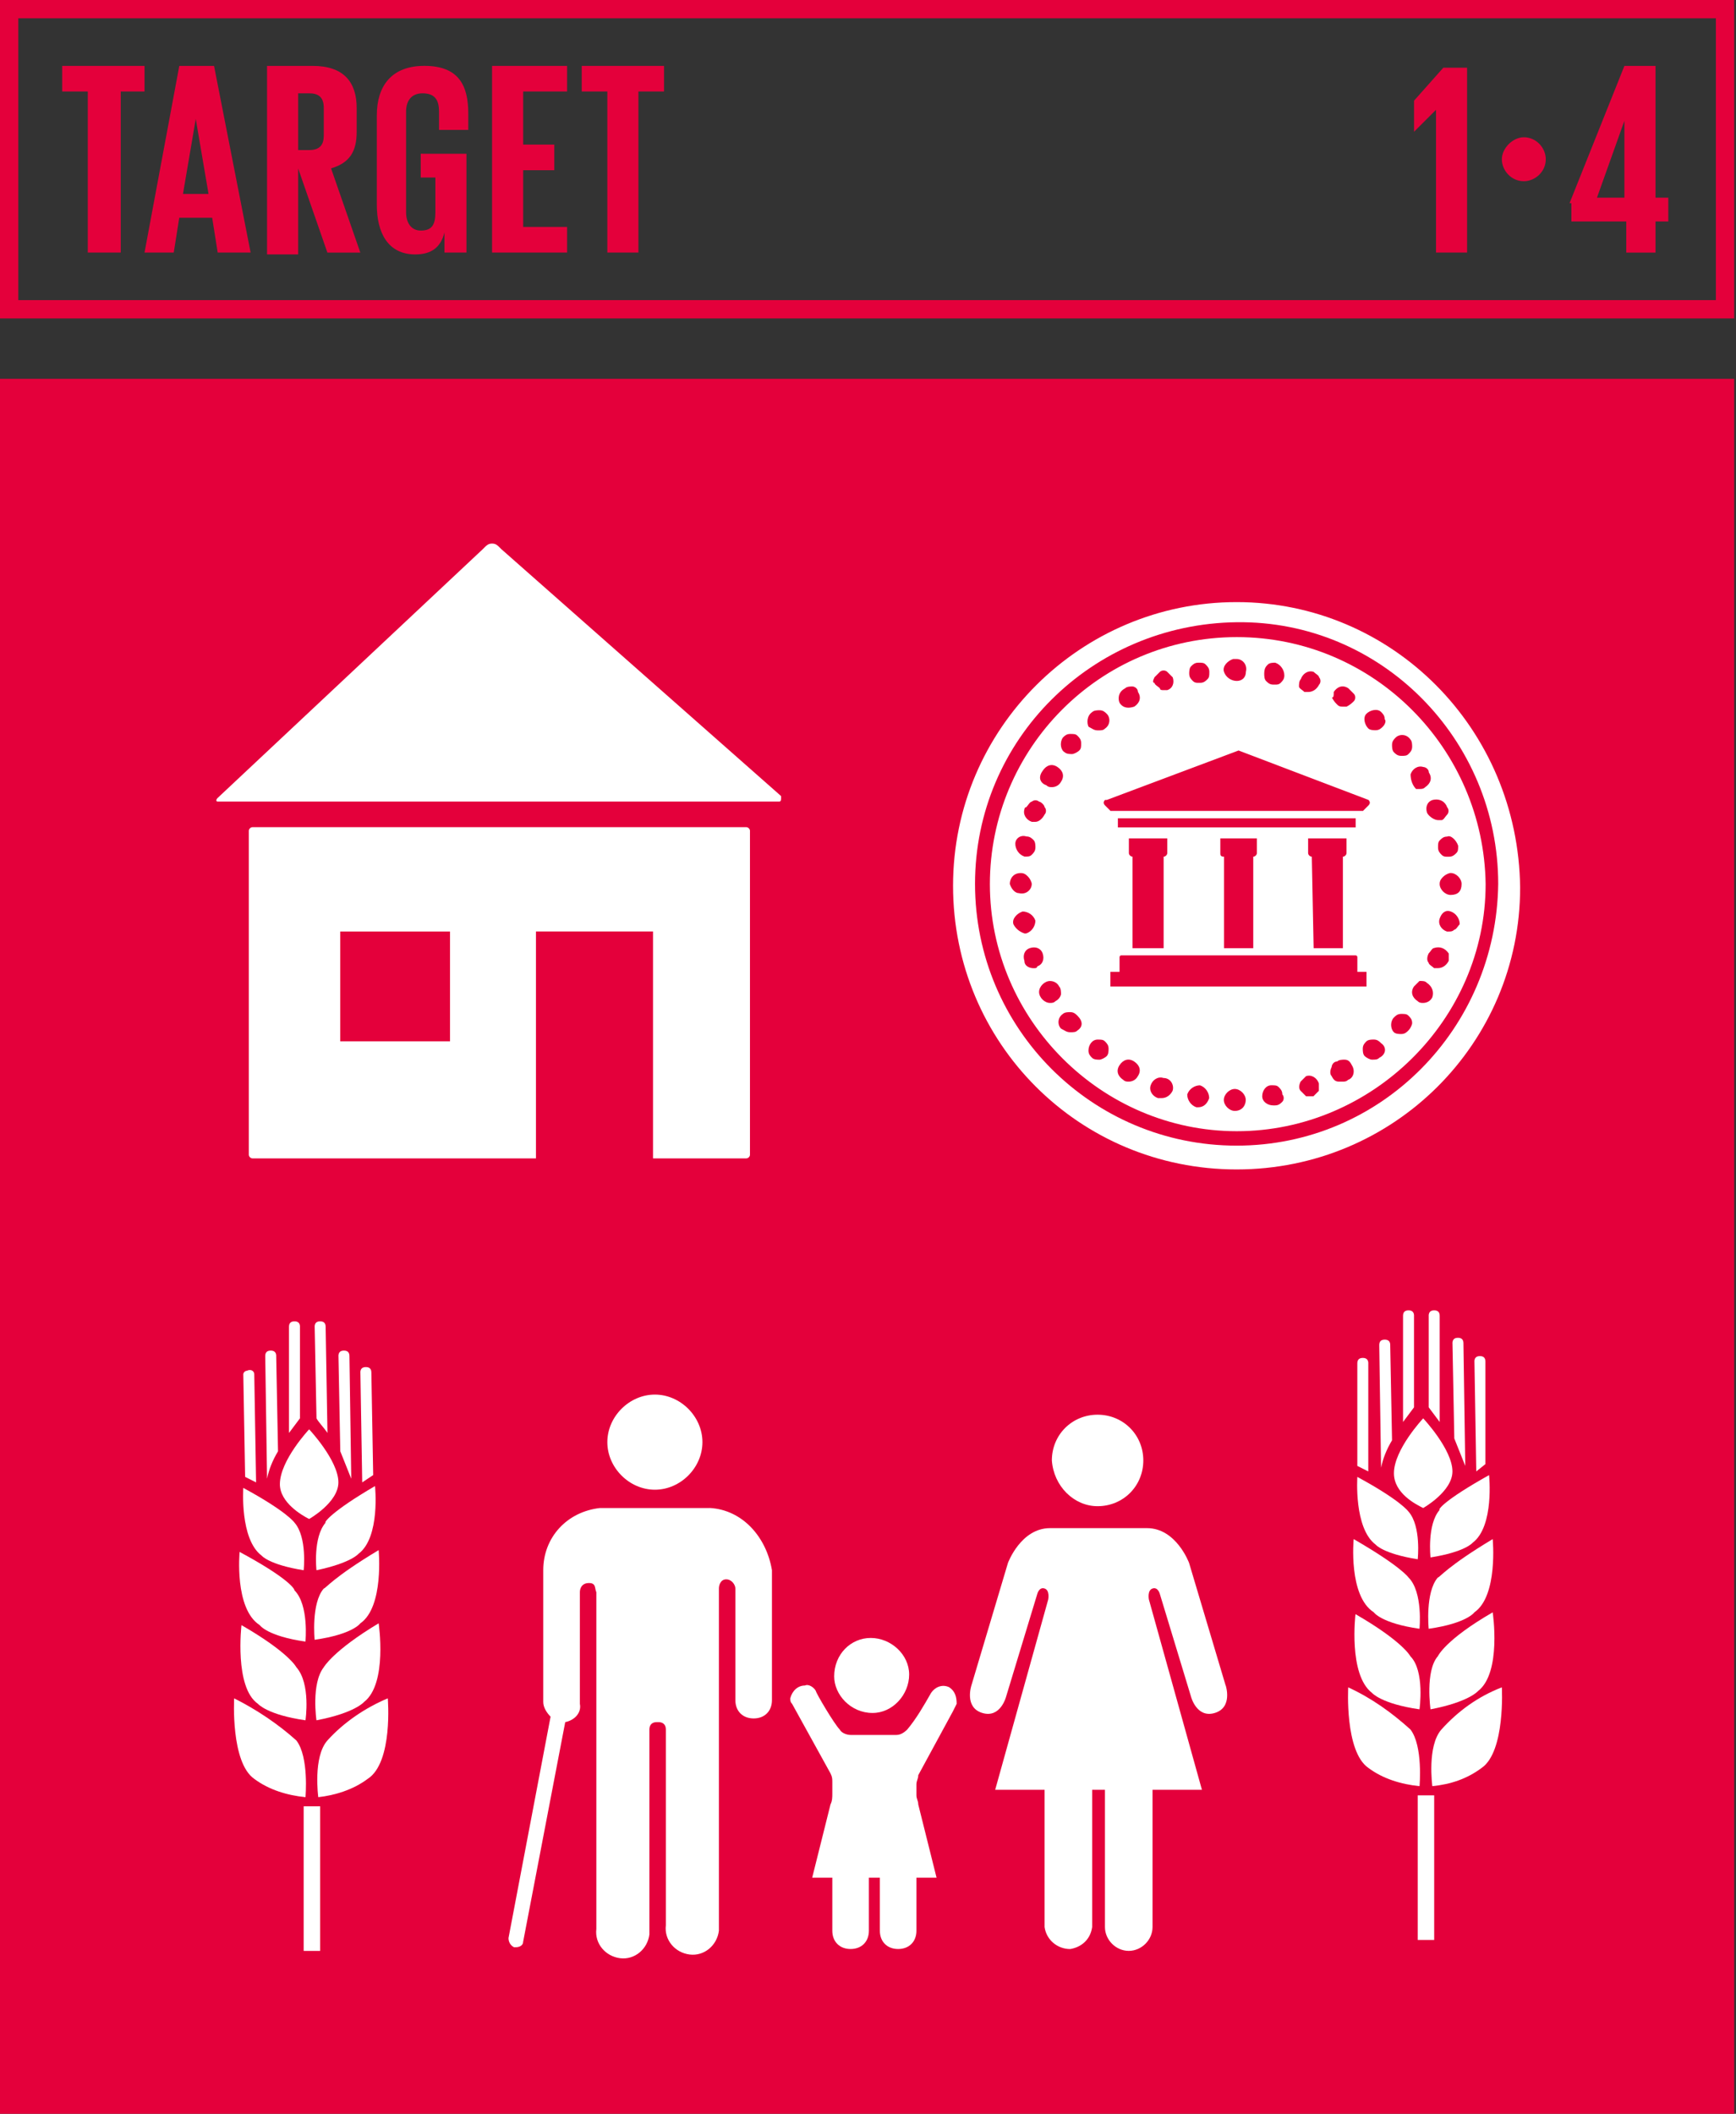 <?xml version="1.0" encoding="UTF-8"?><svg id="Capa_1" xmlns="http://www.w3.org/2000/svg" viewBox="0 0 467 568.37"><rect x="0" y="0" width="467" height="568.37" fill="#333333" stroke="none"/><defs><style>.cls-1{fill:#fff;}.cls-2{fill:#e4003b;}</style></defs><path class="cls-2" d="M4.92,80.7H461.59V4.92H4.92V80.7Zm462.08,4.92H0V0H466.51V85.62h.49Z"/><polygon class="cls-2" points="16.73 17.72 38.88 17.72 38.88 24.6 32.48 24.6 32.48 67.91 23.62 67.91 23.62 24.6 16.73 24.6 16.73 17.72"/><path class="cls-2" d="M49.21,52.16h6.89l-3.44-20.18-3.44,20.18Zm-10.33,15.75l9.35-50.19h9.35l9.84,50.19h-8.86l-1.48-9.35h-8.86l-1.48,9.35h-7.87Z"/><path class="cls-2" d="M80.21,24.6v15.75h2.95c2.95,0,3.94-1.48,3.94-3.94v-7.38c0-2.95-1.48-3.94-3.94-3.94h-2.95v-.49Zm0,20.67v23.13h-8.37V17.72h12.3c8.37,0,11.81,4.43,11.81,11.32v6.4c0,5.41-1.97,8.37-6.89,9.84l7.87,22.64h-8.86l-7.87-22.64Z"/><path class="cls-2" d="M113.67,41.34h11.81v26.57h-5.91v-5.41c-.98,3.94-3.44,5.91-7.87,5.91-7.38,0-10.33-5.91-10.33-13.29V31c0-7.87,3.94-13.29,12.79-13.29,9.35,0,11.81,5.41,11.81,12.79v4.43h-7.87v-4.92c0-2.95-.98-4.92-4.43-4.92-2.95,0-4.43,1.97-4.43,4.92v27.07c0,2.95,1.48,4.92,3.94,4.92,2.95,0,3.94-1.48,3.94-4.92v-9.35h-3.94v-6.4h.49Z"/><polygon class="cls-2" points="132.37 17.72 152.55 17.72 152.55 24.6 140.74 24.6 140.74 38.88 149.11 38.88 149.11 45.77 140.74 45.77 140.74 61.02 152.55 61.02 152.55 67.91 132.37 67.91 132.37 17.72"/><polygon class="cls-2" points="156.49 17.72 178.63 17.72 178.63 24.6 171.74 24.6 171.74 67.91 163.38 67.91 163.38 24.6 156.49 24.6 156.49 17.72"/><polygon class="cls-2" points="394.66 17.72 394.66 67.91 386.3 67.91 386.3 29.53 380.39 35.43 380.39 27.07 388.26 18.21 394.66 18.21 394.66 17.72"/><path class="cls-2" d="M409.92,36.91c3.44,0,5.91,2.95,5.91,5.91,0,3.44-2.95,5.91-5.91,5.91-3.44,0-5.91-2.95-5.91-5.91s2.95-5.91,5.91-5.91"/><path class="cls-2" d="M429.6,53.15h7.38v-20.67l-7.38,20.67Zm-7.38,1.48l14.76-36.91h8.37V53.15h3.44v6.4h-3.44v8.37h-7.87v-8.37h-14.76v-4.92h-.49Z"/><g><rect class="cls-2" x="0" y="101.86" width="466.51" height="466.51"/><path class="cls-1" d="M295.26,405c6.89,0,12.3-5.41,12.3-12.3s-5.41-12.3-12.3-12.3-12.3,5.41-12.3,12.3c.49,6.89,5.91,12.3,12.3,12.3"/><path class="cls-1" d="M329.71,453.22l-9.84-32.97s-3.44-9.35-11.32-9.35h-26.08c-7.87,0-11.32,9.35-11.32,9.35l-9.84,32.97s-1.97,5.91,2.95,7.38c4.92,1.48,6.4-4.43,6.4-4.43l8.37-27.56s.49-1.97,1.97-1.48,.98,2.95,.98,2.95l-14.27,51.18h13.29v36.91c.49,3.44,3.44,5.91,6.89,5.91,2.95-.49,5.41-2.46,5.91-5.91v-36.91h3.44v36.91c0,3.44,2.95,6.4,6.4,6.4s6.4-2.95,6.4-6.4v-36.91h13.29l-14.27-51.18s-.49-2.46,.98-2.95,1.97,1.48,1.97,1.48l8.37,27.56s1.48,5.91,6.4,4.43c4.92-1.48,2.95-7.38,2.95-7.38"/><path class="cls-1" d="M176.17,400.57c6.89,0,12.79-5.91,12.79-12.79s-5.91-12.79-12.79-12.79-12.79,5.91-12.79,12.79,5.91,12.79,12.79,12.79"/><path class="cls-1" d="M190.93,405.49h-29.53c-8.86,.98-15.26,7.87-15.26,16.73v35.43c0,1.48,.98,2.95,1.97,3.94l-11.32,59.54c0,.98,.49,1.97,1.48,2.46h.49c.98,0,1.97-.49,1.97-1.48l11.32-59.05c2.46-.49,4.43-2.46,3.94-4.92v-30.02c0-.98,.49-2.46,2.46-2.46s1.48,1.48,1.97,2.46v90.55c-.49,3.94,2.46,7.38,6.4,7.87,3.94,.49,7.38-2.46,7.87-6.4v-55.11c0-.98,.49-1.97,1.97-1.97h.49c.98,0,1.97,.49,1.97,1.97v52.65c-.49,3.94,2.46,7.38,6.4,7.87,3.94,.49,7.38-2.46,7.87-6.4v-92.02c0-.98,.49-2.46,1.97-2.46s2.46,1.48,2.46,2.46v30.02c0,2.95,1.97,4.92,4.92,4.92s4.92-1.97,4.92-4.92v-34.94c-1.48-8.86-7.87-16.24-16.73-16.73"/><path class="cls-1" d="M255.4,453.71c-1.97-.98-3.94,0-4.92,1.48-1.97,3.44-3.94,6.89-6.4,9.84-.98,.98-1.97,1.48-2.95,1.48h-12.3c-.98,0-2.46-.49-2.95-1.48-1.48-1.48-6.4-9.84-6.4-10.33-.49-.98-1.97-1.97-2.95-1.48-1.97,0-3.44,1.48-3.94,3.44,0,.49,0,.98,.49,1.48l10.33,18.7c.49,.98,.49,1.48,.49,2.46v2.95c0,.98,0,1.97-.49,2.95l-4.92,19.68h5.41v14.27c0,2.95,1.97,4.92,4.92,4.92s4.92-1.97,4.92-4.92v-14.27h2.95v14.27c0,2.95,1.97,4.92,4.92,4.92s4.92-1.97,4.92-4.92v-14.27h5.41l-4.92-19.68c0-.98-.49-1.48-.49-2.46v-2.95c0-.98,.49-1.48,.49-2.46l9.35-17.22,.98-1.97c0-1.97-.49-3.44-1.97-4.43"/><path class="cls-1" d="M234.73,460.6c5.41,0,9.84-4.92,9.84-10.33s-4.92-9.84-10.33-9.84-9.84,4.43-9.84,10.33c0,4.92,4.43,9.84,10.33,9.84"/><path class="cls-1" d="M83.16,384.33s-7.87,8.37-7.87,14.76c0,4.92,5.91,8.37,7.87,9.35,0,0,7.87-4.43,7.87-9.84,0-5.91-7.87-14.27-7.87-14.27"/><path class="cls-1" d="M65.45,400.07s-.98,13.78,4.92,18.21c0,0,1.97,2.46,11.32,3.94,0,0,.98-8.86-2.46-12.79,0,0-1.97-2.95-13.78-9.35"/><path class="cls-1" d="M64.46,417.3s-1.48,15.26,5.41,19.68c0,0,1.97,2.95,12.3,4.43,0,0,.98-9.84-2.95-13.78,0-.49-1.97-3.44-14.76-10.33"/><path class="cls-1" d="M64.96,436.98s-1.97,16.73,4.43,21.16c0,0,2.46,2.95,12.79,4.43,0,0,1.48-9.84-2.46-14.27,0,0-1.97-3.94-14.76-11.32"/><path class="cls-1" d="M62.99,456.67s-.98,17.22,5.41,21.65c3.94,2.95,8.86,4.43,13.78,4.92,0,0,.98-10.83-2.46-15.25-4.92-4.43-10.83-8.37-16.73-11.32"/><path class="cls-1" d="M100.88,399.58s1.48,13.78-4.43,18.21c0,0-1.97,2.46-11.32,4.43,0,0-.98-8.86,2.46-12.79-.49,0,1.48-2.95,13.29-9.84"/><path class="cls-1" d="M101.86,416.81s1.48,15.26-4.92,19.68c0,0-1.97,2.95-12.3,4.43,0,0-.98-9.84,2.46-13.78,.49,0,2.46-2.95,14.76-10.33"/><path class="cls-1" d="M101.86,436.49s2.46,16.24-3.94,21.16c0,0-2.46,2.95-12.79,4.92,0,0-1.48-9.84,1.97-14.27,0,0,2.46-4.43,14.76-11.81"/><path class="cls-1" d="M104.32,456.67s1.48,17.22-5.41,21.65c-3.94,2.95-8.86,4.43-13.29,4.92,0,0-1.48-10.83,2.46-15.25,4.43-4.92,10.33-8.86,16.24-11.32"/><path class="cls-1" d="M68.4,369.56c0-.98-.98-1.48-1.97-.98-.49,0-.98,.49-.98,.98l.49,27.56,2.95,1.48-.49-29.03Z"/><path class="cls-1" d="M74.31,364.64c0-.98-.49-1.48-1.48-1.48s-1.48,.49-1.48,1.48l.49,32.97c.49-2.46,1.48-4.92,2.95-7.38l-.49-25.59Z"/><path class="cls-1" d="M80.7,356.77c0-.98-.49-1.48-1.48-1.48s-1.48,.49-1.48,1.48v28.54l2.95-3.94v-24.6Z"/><path class="cls-1" d="M96.94,369.07c0-.98,.49-1.48,1.48-1.48s1.48,.49,1.48,1.48l.49,27.56-2.95,1.97-.49-29.53Z"/><path class="cls-1" d="M91.04,364.64c0-.98,.49-1.48,1.48-1.48s1.48,.49,1.48,1.48l.49,32.97c-.98-2.46-1.97-4.92-2.95-7.38l-.49-25.59Z"/><path class="cls-1" d="M84.64,356.77c0-.98,.49-1.48,1.48-1.48s1.48,.49,1.48,1.48l.49,28.54c-.98-1.48-2.46-2.95-2.95-3.94l-.49-24.6Z"/><rect class="cls-1" x="81.69" y="485.7" width="4.43" height="38.88"/><path class="cls-1" d="M382.85,381.38s-7.87,8.37-7.87,14.76c0,5.41,5.91,8.37,7.87,9.35,0,0,7.87-4.43,7.87-9.84,0-5.91-7.87-14.27-7.87-14.27"/><path class="cls-1" d="M365.14,397.12s-.98,13.78,4.92,18.21c0,0,1.97,2.46,11.32,3.94,0,0,.98-8.86-2.46-12.79,0,0-1.97-2.95-13.78-9.35"/><path class="cls-1" d="M364.15,413.85s-1.48,15.26,5.41,19.68c0,0,1.97,2.95,12.3,4.43,0,0,.98-9.84-2.95-13.78,0,0-1.97-2.95-14.76-10.33"/><path class="cls-1" d="M364.64,434.03s-1.97,16.24,4.43,21.16c0,0,2.46,2.95,12.79,4.43,0,0,1.48-10.33-2.46-14.27,0,0-1.97-3.94-14.76-11.32"/><path class="cls-1" d="M362.68,453.71s-.98,17.22,5.41,21.65c3.94,2.95,8.86,4.43,13.78,4.92,0,0,.98-10.83-2.46-15.25-4.92-4.43-10.33-8.37-16.73-11.32"/><path class="cls-1" d="M400.57,396.63s1.48,13.78-4.43,18.21c0,0-1.97,2.46-11.32,3.94,0,0-.98-8.86,2.46-12.79-.49,0,.98-2.46,13.29-9.35"/><path class="cls-1" d="M401.55,413.85s1.48,15.26-4.92,19.68c0,0-1.97,2.95-12.3,4.43,0,0-.98-9.84,2.46-13.78,.49,0,2.46-2.95,14.76-10.33"/><path class="cls-1" d="M401.55,433.54s2.46,16.24-3.94,21.16c0,0-2.46,2.95-12.79,4.92,0,0-1.48-10.33,1.97-14.27,0,0,1.97-4.43,14.76-11.81"/><path class="cls-1" d="M404.01,453.71s.98,17.22-5.41,21.65c-3.94,2.95-8.37,4.43-13.29,4.92,0,0-1.48-10.83,2.46-15.25,4.43-4.92,9.84-8.86,16.24-11.32"/><path class="cls-1" d="M368.09,366.61c0-.98-.49-1.48-1.48-1.48s-1.48,.49-1.48,1.48v27.56l2.95,1.48v-29.03Z"/><path class="cls-1" d="M373.99,361.69c0-.98-.49-1.48-1.48-1.48s-1.48,.49-1.48,1.48l.49,32.97c.49-2.46,1.48-4.92,2.95-7.38l-.49-25.59Z"/><path class="cls-1" d="M380.39,353.82c0-.98-.49-1.48-1.48-1.48s-1.48,.49-1.48,1.48v28.54l2.95-3.94v-24.6Z"/><path class="cls-1" d="M396.63,366.12c0-.98,.49-1.48,1.48-1.48s1.48,.49,1.48,1.48v27.56l-2.46,1.97-.49-29.53Z"/><path class="cls-1" d="M390.72,361.2c0-.98,.49-1.48,1.48-1.48s1.48,.49,1.48,1.48l.49,32.97c-.98-2.46-1.97-4.92-2.95-7.38l-.49-25.59Z"/><path class="cls-1" d="M384.33,353.82c0-.98,.49-1.48,1.48-1.48s1.48,.49,1.48,1.48v28.54l-2.95-3.94v-24.6Z"/><rect class="cls-1" x="381.38" y="482.75" width="4.43" height="38.88"/><path class="cls-1" d="M121.06,280h-29.53v-29.53h29.53v29.53Zm79.72-57.58H67.91c-.49,0-.98,.49-.98,.98v87.1c0,.49,.49,.98,.98,.98h76.27v-61.02h31.49v61.02h25.1c.49,0,.98-.49,.98-.98v-87.1c0-.49-.49-.98-.98-.98"/><path class="cls-1" d="M134.34,147.14c-.49-.49-.98-.98-1.97-.98s-1.48,.49-1.97,.98l-.49,.49L58.56,214.55c-.49,.49-.49,.98,0,.98H209.63c.49,0,.49-.49,.49-.98v-.49l-75.29-66.43-.49-.49Z"/><path class="cls-1" d="M390.23,240.64c-1.48,0-2.95-1.48-2.95-2.95,0-.98,.49-1.48,.98-1.97,.49-.49,1.48-.98,1.97-.98,1.48,0,2.95,1.48,2.95,2.95,0,1.97-.98,2.95-2.95,2.95m.98,9.35c-.49,.49-.98,.49-1.48,.49h-.49c-1.48-.49-2.46-1.97-1.97-3.44,.49-1.48,1.48-2.46,2.95-1.97,1.48,.49,2.46,1.97,2.46,3.44-.49,.49-.98,1.48-1.48,1.48m-1.48,8.37c-.49,.98-1.48,1.97-2.95,1.97h-.98c-.49-.49-1.48-.98-1.48-1.48-.49-.49-.49-1.48,0-2.46,.49-.49,.98-1.48,1.48-1.48,1.48-.49,2.95,0,3.94,1.48v1.97Zm-4.43,9.84c-.49,.98-1.48,1.48-2.46,1.48-.49,0-.98,0-1.48-.49-1.48-.98-1.97-2.46-.98-3.94,.49-.49,.98-.98,1.48-1.48,.98,0,1.48,0,1.97,.49,1.48,.98,1.97,2.46,1.48,3.94m-6.4-65.45c-.49,.49-.98,.49-1.97,.49s-1.48-.49-1.97-.98c-.49-.49-.49-1.48-.49-1.97,0-.98,.49-1.48,.98-1.97,.98-.98,2.95-.98,3.94,.49,.49,.49,.49,1.48,.49,1.97,0,.98-.49,1.48-.98,1.97m0,74.31c-.49,.49-.98,.98-1.97,.98-.49,0-1.48,0-1.97-.49-.98-.98-.98-2.95,0-3.94,.49-.49,.98-.98,1.97-.98s1.48,0,1.97,.49c.49,.49,.98,.98,.98,1.97,0,.49-.49,1.48-.98,1.97m-6.89-81.69c-.49,.49-.98,.98-1.97,.98-.49,0-1.48,0-1.97-.49-.98-.98-1.48-2.95-.49-3.94,.98-.98,2.95-1.48,3.94-.49,.49,.49,.98,.98,.98,1.97,.49,.49,0,1.48-.49,1.97m-.98,89.07c-.49,.49-.98,.49-1.97,.49-.49,0-1.48-.49-1.97-.98-.49-.49-.49-1.48-.49-1.97,0-.98,.49-1.48,.98-1.97,.49-.49,1.48-.49,1.97-.49,.98,0,1.48,.49,1.97,.98,1.48,.98,1.48,2.95-.49,3.94m-8.37,5.91c-.49,.49-.98,.49-1.48,.49h-.98c-.98,0-1.48-.49-1.97-1.48-.49-.49-.49-1.48,0-2.46,0-.49,.49-1.48,1.48-1.48,.49-.49,1.48-.49,1.97-.49,.98,0,1.48,.49,1.97,1.48,.98,1.48,.49,3.44-.98,3.94m-7.87,2.95c-.49,.49-.98,.98-1.48,1.48h-1.97c-.49-.49-.98-.98-1.48-1.48-.49-.49-.49-1.48,0-2.46,.49-.49,.98-.98,1.48-1.48,1.48-.49,2.95,.49,3.44,1.97v1.97Zm-9.84,2.95c-.49,.49-.98,.98-1.97,.98h-.49c-1.48,0-2.95-.98-2.95-2.46s.98-2.95,2.46-2.95c.98,0,1.48,0,1.97,.49,.49,.49,.98,.98,.98,1.97,.49,.49,.49,1.48,0,1.97m-12.79,2.46c-1.48,0-2.95-1.48-2.95-2.95s1.48-2.95,2.95-2.95,2.95,1.48,2.95,2.95-.98,2.95-2.95,2.95m-9.84-.98h-.49c-1.48-.49-2.46-1.97-2.46-3.44,.49-1.48,1.97-2.46,3.44-2.46,1.48,.49,2.46,1.97,2.46,3.44-.49,1.48-1.48,2.46-2.95,2.46m-6.89-4.43c-.49,.98-1.48,1.97-2.95,1.97h-.98c-1.48-.49-2.46-1.97-1.97-3.44,.49-1.48,1.97-2.46,3.44-1.97,1.97,0,2.95,1.97,2.46,3.44m-9.35-3.94c-.49,.98-1.48,1.48-2.46,1.48-.49,0-.98,0-1.48-.49-1.48-.98-1.97-2.46-.98-3.94,.98-1.48,2.46-1.97,3.94-.98,1.48,.98,1.97,2.46,.98,3.94m-7.38-28.05h2.46v-3.94s0-.49,.49-.49h62.99s.49,0,.49,.49v3.94h2.46v3.94h-68.89v-3.94Zm-.98,22.64c-.49,.49-1.48,.98-1.97,.98s-1.48,0-1.97-.49c-.49-.49-.98-.98-.98-1.97,0-1.48,.98-2.95,2.46-2.95,.98,0,1.48,0,1.97,.49,.49,.49,.98,.98,.98,1.97,0,.49,0,1.48-.49,1.97m-7.87-6.89c-.49,.49-.98,.49-1.97,.49s-1.48-.49-2.46-.98c-.98-.98-.98-2.95,.49-3.94,.49-.49,1.48-.49,1.97-.49,.98,0,1.48,.49,1.97,.98,1.48,1.48,1.48,2.95,0,3.94m-3.94-78.74c.49-.49,.98-.98,1.97-.98s1.48,0,1.97,.49c.49,.49,.98,.98,.98,1.97s0,1.48-.49,1.97c-.49,.49-1.48,.98-1.97,.98s-1.48,0-1.97-.49c-.98-.49-1.48-2.46-.49-3.94m-.49,68.89c0,.49-.49,1.48-1.48,1.97-.49,.49-.98,.49-1.48,.49-1.48,0-2.95-1.48-2.95-2.95s1.48-2.95,2.95-2.95c.98,0,1.97,.49,2.46,1.48,.49,.49,.49,1.48,.49,1.97m-7.38-6.89c-.98,0-2.46-.49-2.46-1.97-.49-1.48,0-2.95,1.48-3.44,1.48-.49,2.95,0,3.44,1.48,.49,1.48,0,2.95-1.48,3.44,0,.49-.49,.49-.98,.49m-5.41-11.81c-.49-1.48,.98-2.95,2.46-3.44,1.48,0,2.95,.98,3.44,2.46,0,1.48-.98,2.95-2.46,3.44h-.49c-1.48-.49-2.46-1.48-2.95-2.46m-.98-10.83c0-1.48,.98-2.95,2.95-2.95,.98,0,1.48,.49,1.97,.98,.49,.49,.98,1.48,.98,1.97,0,1.48-1.48,2.95-3.44,2.46-.98,0-1.97-.98-2.46-2.46m4.43-12.79c.98,0,1.48,.49,1.97,.98,.49,.49,.49,1.48,.49,1.97,0,.98-.49,1.48-.98,1.97-.49,.49-.98,.49-1.48,.49h-.49c-1.48-.49-2.46-1.97-2.46-3.44s1.48-2.46,2.95-1.97m0-7.87c.49-.49,.98-1.48,1.48-1.48,.49-.49,1.48-.49,1.97,0,.49,0,1.48,.98,1.48,1.48,.49,.49,.49,1.48,0,1.97-.49,.98-1.48,1.97-2.46,1.97h-.98c-1.48-.49-2.46-1.97-1.97-3.44,0,0,0-.49,.49-.49m4.43-9.84c.98-1.48,2.46-1.97,3.94-.98,1.48,.98,1.97,2.46,.98,3.94-.49,.98-1.48,1.48-2.46,1.48-.49,0-.98,0-1.48-.49-1.48-.49-2.46-1.97-.98-3.94q-.49,.49,0,0m13.29-15.75c.49-.49,1.48-.49,1.97-.49,.98,0,1.48,.49,1.97,.98,.98,.98,.98,2.95-.49,3.94-.49,.49-.98,.49-1.97,.49s-1.48-.49-2.46-.98c-.49-.98-.49-2.95,.98-3.94q-.49,0,0,0m8.86-6.4c.49-.49,1.48-.49,1.97-.49s1.48,.49,1.48,1.48c.98,1.48,.49,2.95-.98,3.94-1.48,.49-2.95,.49-3.94-.98-.49-.98-.49-2.95,1.48-3.94m7.87-2.95c.49-.49,.98-.98,1.48-1.48,.49-.49,1.48-.49,1.97,0,.49,.49,.98,.98,1.48,1.48,.49,1.48,0,2.95-1.48,3.44h-.98c-.49,0-.98,0-.98-.49-.49-.49-1.48-.98-1.48-1.48-.49,0-.49-.49,0-1.48m9.84-2.95c.49-.49,.98-.98,1.97-.98s1.48,0,1.97,.49c.49,.49,.98,.98,.98,1.97s0,1.48-.49,1.97c-.49,.49-.98,.98-1.97,.98h-.49c-.49,0-.98,0-1.48-.49-.49-.49-.98-.98-.98-1.97,0-.49,0-1.48,.49-1.97m12.3-1.97c1.48,0,2.95,1.48,2.46,3.44,0,1.48-.98,2.46-2.46,2.46s-2.95-.98-3.44-2.46c-.49-1.48,.98-2.95,2.46-3.44h.98Zm8.37,1.48c.49-.49,1.48-.49,1.97-.49,1.48,.49,2.46,1.97,2.46,3.44,0,.98-.49,1.48-.98,1.97-.49,.49-.98,.49-1.48,.49h-.49c-.98,0-1.48-.49-1.97-.98-.49-.49-.49-1.48-.49-1.97,0-1.48,.49-1.97,.98-2.46m8.86,3.94c.49-1.48,1.97-2.46,3.44-1.97,.49,.49,1.48,.98,1.48,1.48,.49,.49,.49,1.48,0,1.97-.49,.98-1.48,1.97-2.95,1.97h-.98c-.49-.49-1.48-.98-1.48-1.48s0-1.48,.49-1.97m-16.73,35.43h-34.45l-1.48-1.48c-.49-.49-.49-.98,0-1.48h.49l35.43-13.29,34.94,13.29c.49,.49,.49,.98,0,1.48l-1.48,1.48h-33.46Zm-28.54,12.3c-.49,0-.98-.49-.98-.98v-3.94h10.33v3.94c0,.49-.49,.98-.98,.98v24.6h-8.37v-24.6Zm24.6,0c-.98,0-.98-.49-.98-.98v-3.94h9.84v3.94c0,.49-.49,.98-.98,.98v24.6h-7.87v-24.6Zm3.94-7.87h-32.48v-2.46h63.97v2.46h-31.49Zm19.68,7.87c-.49,0-.98-.49-.98-.98v-3.94h10.33v3.94c0,.49-.49,.98-.98,.98v24.6h-7.87l-.49-24.6Zm5.91-44.29h0c.98-1.48,2.46-1.97,3.94-.98,.49,.49,.98,.98,1.48,1.48,.49,.49,.49,1.48,0,1.97-.49,.49-.98,.98-1.97,1.48h-.98c-.49,0-.98,0-1.48-.49-.49-.49-.98-.98-1.48-1.97,.49,0,.49-.49,.49-1.48m20.67,22.14c.49-1.48,1.97-2.46,3.44-1.97,.49,0,1.48,.49,1.48,1.48,.98,1.48,.49,2.95-.98,3.94-.49,.49-.98,.49-1.48,.49h-.98c-.98-.98-1.48-2.46-1.48-3.94m9.84,8.86c.49,.49,.49,1.48,0,1.97-.49,.49-.98,1.48-1.48,1.48h-.98c-.98,0-2.46-.98-2.95-1.97-.49-1.48,0-2.95,1.48-3.44,1.97-.49,3.44,.49,3.94,1.97q.49,0,0,0m2.95,10.33c0,.98,0,1.48-.49,1.97-.49,.49-.98,.98-1.97,.98h-.49c-.49,0-.98,0-1.48-.49-.49-.49-.98-.98-.98-1.97s0-1.48,.49-1.97c.49-.49,.98-.98,1.97-.98,.98-.49,2.46,.98,2.95,2.46m-59.54-56.1c-36.91,0-66.43,30.02-66.43,66.43s30.02,66.43,66.43,66.43,66.93-30.02,66.93-66.43c-.49-36.42-30.02-66.43-66.93-66.43"/><path class="cls-1" d="M332.66,308.05c-38.88,0-70.37-31.49-70.37-70.37s31.49-69.88,70.37-70.37c38.88-.49,70.37,31.49,70.37,70.37-.49,38.88-31.49,70.37-70.37,70.37m0-146.15c-41.83,0-76.28,33.95-76.28,76.28s33.95,76.27,76.28,76.27,76.27-33.95,76.27-75.78c-.49-42.81-34.45-76.77-76.27-76.77"/></g></svg>